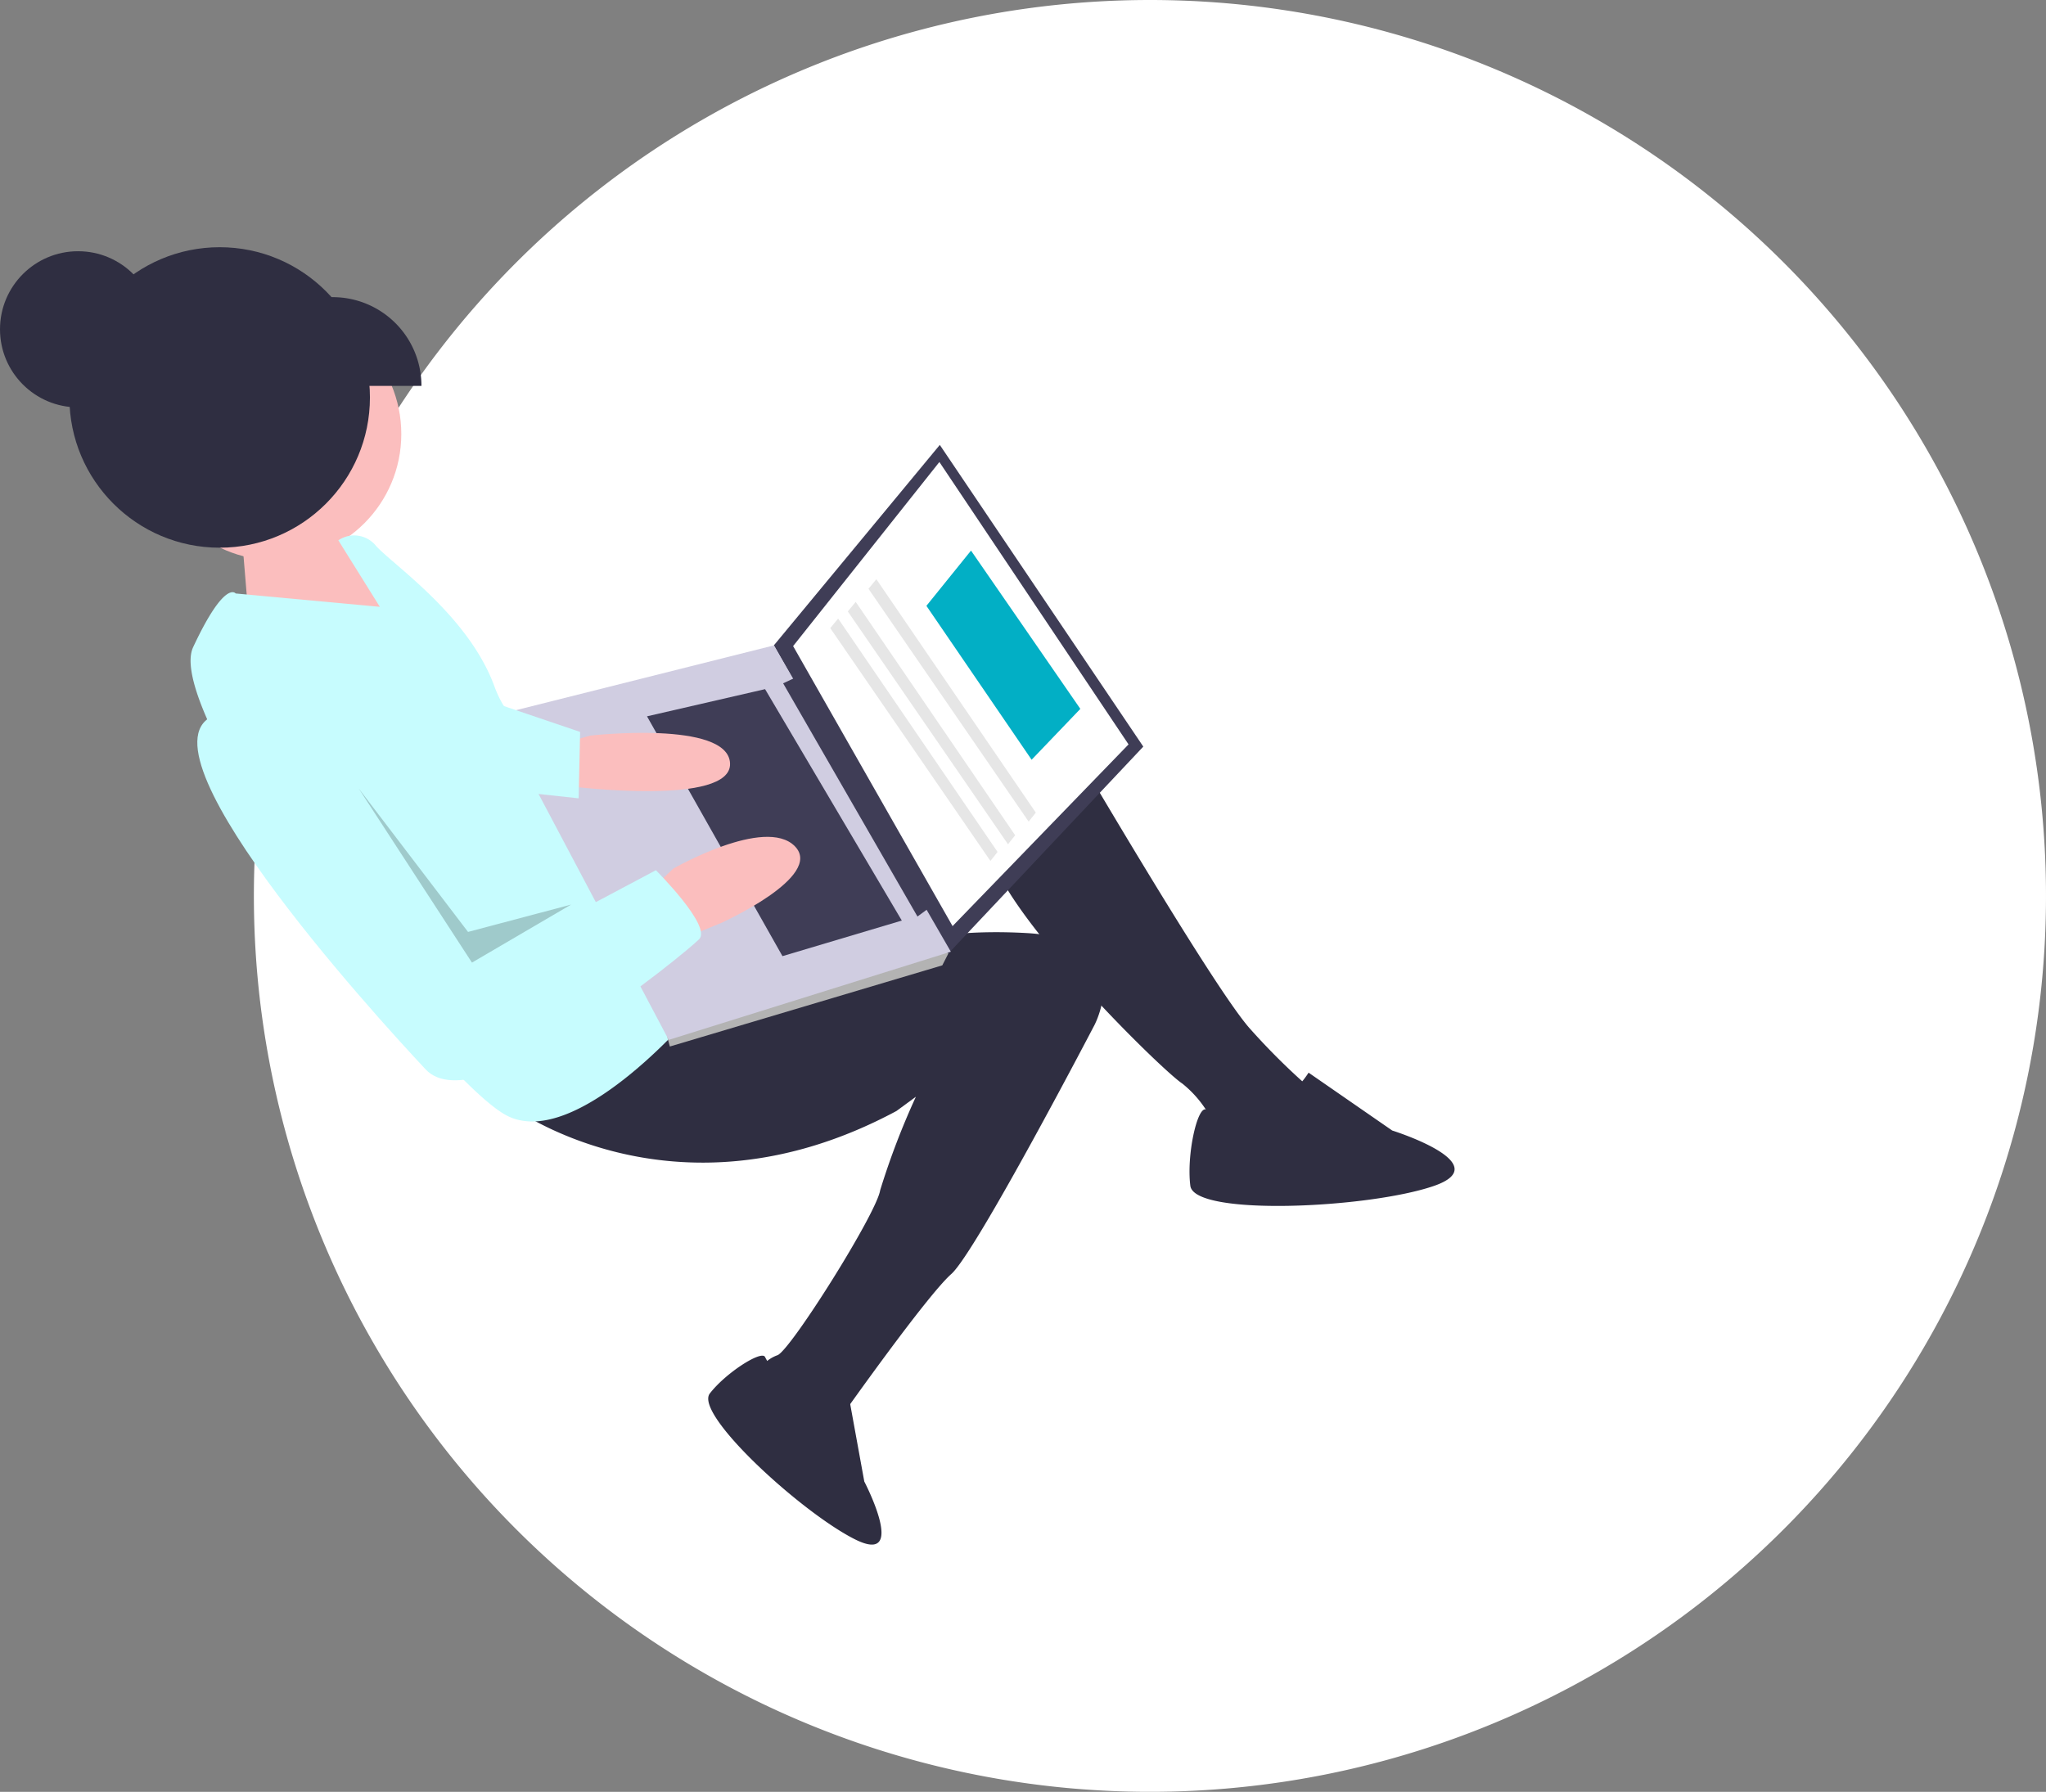 <svg xmlns="http://www.w3.org/2000/svg" width="137" height="120" viewBox="0 0 137 120">
  <rect x="0" y="0" width="137" height="120" fill="#808080" stroke="none"/>
  <g id="Professionnel_de_l_Orientation" data-name="Professionnel de l&apos;Orientation" transform="translate(-667.794 -220)">
    <g id="Groupe_3704" data-name="Groupe 3704" transform="translate(0 -2.603)">
      <path id="Tracé_1163" data-name="Tracé 1163" d="M60,0A60,60,0,1,1,0,60,60,60,0,0,1,60,0Z" transform="translate(684.794 222.603)" fill="#fff"/>
      <g id="Groupe_3700" data-name="Groupe 3700" transform="translate(667.794 239.159)">
        <circle id="Ellipse_257" data-name="Ellipse 257" cx="5.228" cy="5.228" r="5.228" transform="translate(0 0.269)" fill="#2f2e41"/>
        <path id="Tracé_950" data-name="Tracé 950" d="M64.007,480.24l-2.633-2.56-5.288,1.642.508,6.122,10.872-.5-3.34-4.538Z" transform="translate(-39.829 -459.223)" fill="#fbbebe"/>
        <circle id="Ellipse_258" data-name="Ellipse 258" cx="8.452" cy="8.452" r="8.452" transform="translate(9.967 4.06)" fill="#fbbebe"/>
        <path id="Tracé_951" data-name="Tracé 951" d="M391.163,617.061s10.384,17.844,12.855,20.523a44.886,44.886,0,0,0,3.75,3.737s-1.162,3.853-3.012,3.716a8.71,8.71,0,0,1-3.052-.752,7.405,7.405,0,0,0-2.266-3.079c-1.441-.939-13.209-12.517-12.934-16.217S391.163,617.061,391.163,617.061Z" transform="translate(-320.273 -585.196)" fill="#2f2e41"/>
        <path id="Tracé_952" data-name="Tracé 952" d="M275.023,676.844s11.071,8.593,26.117.519l1.3-.954a51.069,51.069,0,0,0-2.391,6.257c-.235,1.547-5.932,10.612-6.862,11.047a2.41,2.41,0,0,0-1.135.835l3.945,4.342,1.459-1.073s5.688-8.059,7.352-9.533,9.59-16.677,9.59-16.677,3.03-5.728-4.533-6.159-11.043,1.631-11.043,1.631L285.4,669.21Z" transform="translate(-241.112 -619.515)" fill="#2f2e41"/>
        <path id="Tracé_953" data-name="Tracé 953" d="M440.783,697.841l5.6,3.875s7.144,2.238,2.743,3.728-16,2.028-16.261-.027.457-5.29,1.036-5.113A5.978,5.978,0,0,0,440.783,697.841Z" transform="translate(-353.16 -642.56)" fill="#2f2e41"/>
        <path id="Tracé_954" data-name="Tracé 954" d="M331.047,765.961l1.036,5.692s2.947,5.636-.591,3.888-10.829-8.392-9.752-9.785,3.453-2.9,3.694-2.449A5.079,5.079,0,0,0,331.047,765.961Z" transform="translate(-274.21 -688.99)" fill="#2f2e41"/>
        <path id="Tracé_955" data-name="Tracé 955" d="M235.473,605.991s-7.526,8.787-12.1,6.652-23.262-26.857-21.128-31.426,2.85-3.6,2.85-3.6l9.652.893-2.777-4.453a1.878,1.878,0,0,1,2.532.385c1.236,1.339,6.2,4.685,7.924,9.41s6.8,4.489,6.8,4.489l4.491,12.7Z" transform="translate(-189.314 -554.427)" fill="#c7fcfe"/>
        <path id="Tracé_956" data-name="Tracé 956" d="M203.5,479.882l-13.046,13.848L178.764,473.1l11.11-13.423Z" transform="translate(-126.945 -446.437)" fill="#3f3d56"/>
        <path id="Tracé_957" data-name="Tracé 957" d="M205.666,482.543l-11.783,12.169-10.677-18.753L193,463.631Z" transform="translate(-130.099 -449.246)" fill="#fff"/>
        <path id="Tracé_958" data-name="Tracé 958" d="M172.325,575.336l.639.529-.41.8L154.312,582.1l-.172-.625.83-.858Z" transform="translate(-109.459 -528.57)" fill="#b3b3b3"/>
        <path id="Tracé_959" data-name="Tracé 959" d="M145.153,526.5l-18.89,5.906-11.515-21.759,18.557-4.661Z" transform="translate(-81.485 -479.319)" fill="#d0cde1"/>
        <path id="Tracé_960" data-name="Tracé 960" d="M190.712,528.706l-.811.6-8.995-15.618.93-.434Z" transform="translate(-128.467 -484.481)" fill="#3f3d56"/>
        <path id="Tracé_961" data-name="Tracé 961" d="M166.519,531.6l-7.991,2.383-9.071-16.061,7.906-1.82Z" transform="translate(-106.134 -486.505)" fill="#3f3d56"/>
        <path id="Tracé_962" data-name="Tracé 962" d="M286.2,619.988l1.654-.468s9.227-1.043,9.361,1.856-10.6,1.554-10.6,1.554l-1.431-1.945Z" transform="translate(-248.331 -586.813)" fill="#fbbebe"/>
        <path id="Tracé_963" data-name="Tracé 963" d="M311.56,650.077l2.3-.945s6.951-3.117,4.957-5.147-8.144,1.5-8.144,1.5L309.5,646.6Z" transform="translate(-265.594 -603.867)" fill="#fbbebe"/>
        <path id="Tracé_964" data-name="Tracé 964" d="M234.3,624.406s3.75,3.737,2.9,4.615-14.844,12.423-18.312,8.729-20.366-22.242-13.791-23.832,8.312,2.128,8.312,2.128l8.68,14.85Z" transform="translate(-190.381 -582.683)" fill="#c7fcfe"/>
        <path id="Tracé_965" data-name="Tracé 965" d="M111.647,518.781l6.159,2.089-.1,4.447-6.514-.7Z" transform="translate(-78.961 -488.409)" fill="#c7fcfe"/>
        <path id="Tracé_966" data-name="Tracé 966" d="M97.083,546.836l-6.636,3.884L82.865,539.06l7.319,9.606Z" transform="translate(-58.845 -502.81)" opacity="0.2"/>
        <circle id="Ellipse_259" data-name="Ellipse 259" cx="10.062" cy="10.062" r="10.062" transform="translate(4.647)" fill="#2f2e41"/>
        <path id="Tracé_967" data-name="Tracé 967" d="M221.04,498.112l-7.045-10.307,2.987-3.7,7.321,10.6Z" transform="translate(-151.963 -463.787)" fill="#02afc5"/>
        <path id="Tracé_968" data-name="Tracé 968" d="M211.339,506.947l-10.726-15.593.529-.639,10.676,15.63Z" transform="translate(-142.46 -468.479)" fill="#e6e6e6"/>
        <path id="Tracé_969" data-name="Tracé 969" d="M206.571,512.179l-10.726-15.593.529-.639,10.676,15.63Z" transform="translate(-139.075 -472.194)" fill="#e6e6e6"/>
        <path id="Tracé_970" data-name="Tracé 970" d="M202.509,516.031l-10.726-15.593.529-.639,10.676,15.63Z" transform="translate(-136.19 -474.929)" fill="#e6e6e6"/>
        <path id="Tracé_971" data-name="Tracé 971" d="M66.117,425.544H69.23a5.942,5.942,0,0,1,5.942,5.942H66.117Z" transform="translate(-46.952 -422.2)" fill="#2f2e41"/>
      </g>
    </g>
  </g>
</svg>

